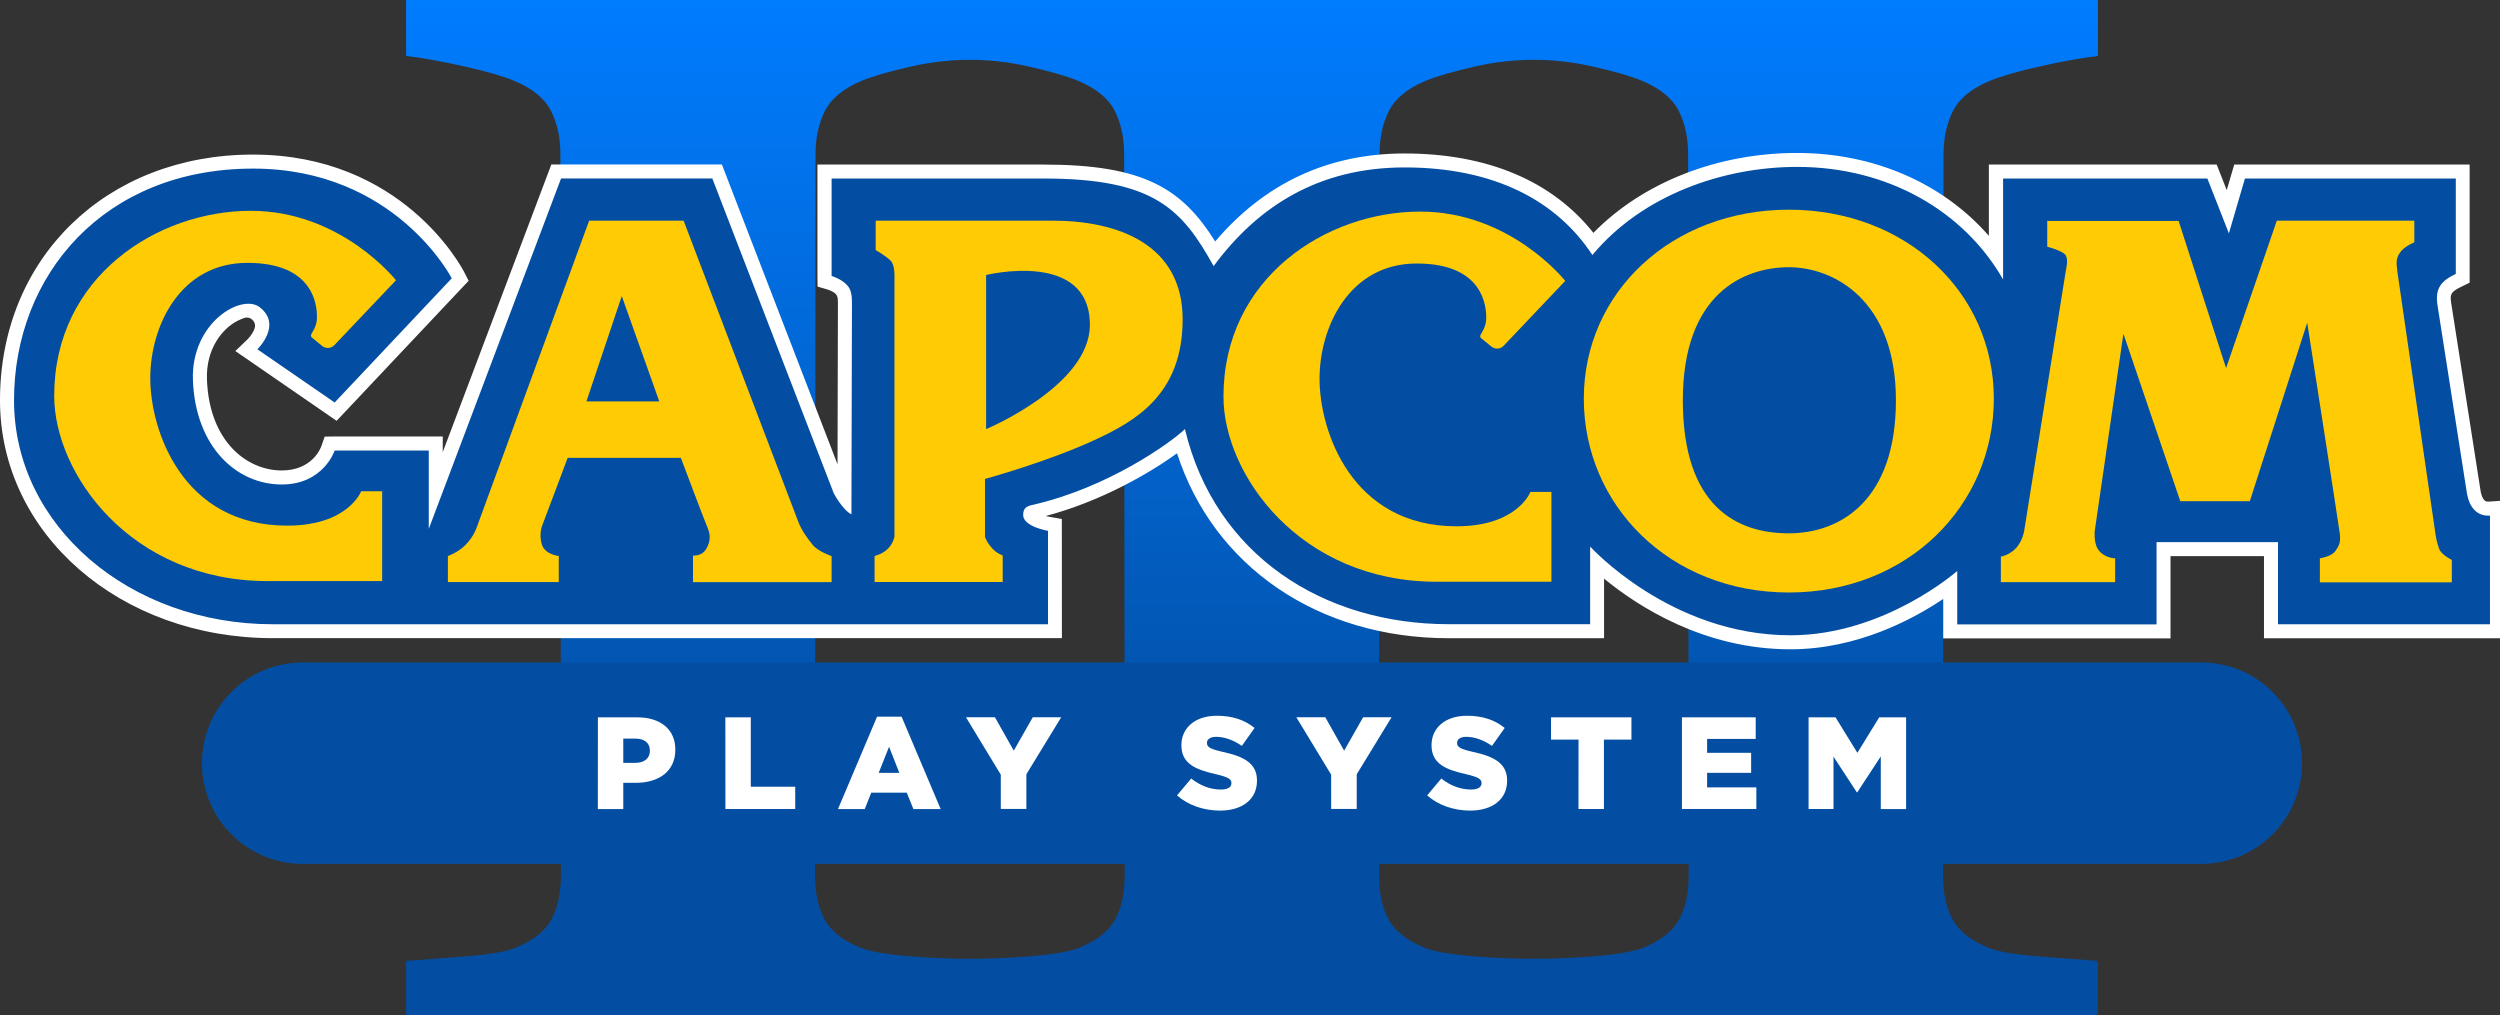 <?xml version="1.0" encoding="UTF-8" standalone="no"?>
<!-- Created with Inkscape (http://www.inkscape.org/) -->

<svg
   width="1015.735mm"
   height="412.485mm"
   viewBox="0 0 1015.735 412.485"
   version="1.1"
   id="svg1"
   inkscape:version="1.3.2 (091e20e, 2023-11-25, custom)"
   sodipodi:docname="cps3.svg"
   xmlns:inkscape="http://www.inkscape.org/namespaces/inkscape"
   xmlns:sodipodi="http://sodipodi.sourceforge.net/DTD/sodipodi-0.dtd"
   xmlns="http://www.w3.org/2000/svg"
   xmlns:svg="http://www.w3.org/2000/svg">
  <rect x="0" y="0" width="1015.735" height="412.485" fill="#333333" stroke="none"/>
  <sodipodi:namedview
     id="namedview1"
     pagecolor="#ffffff"
     bordercolor="#000000"
     borderopacity="0.25"
     inkscape:showpageshadow="2"
     inkscape:pageopacity="0.0"
     inkscape:pagecheckerboard="0"
     inkscape:deskcolor="#d1d1d1"
     inkscape:document-units="mm"
     inkscape:zoom="0.28645984"
     inkscape:cx="66.326924"
     inkscape:cy="1534.2465"
     inkscape:window-width="3840"
     inkscape:window-height="2054"
     inkscape:window-x="-11"
     inkscape:window-y="-11"
     inkscape:window-maximized="1"
     inkscape:current-layer="layer1" />
  <defs
     id="defs1">
    <linearGradient
       id="SVGID_1_"
       gradientUnits="userSpaceOnUse"
       x1="1919.5"
       y1="0"
       x2="1919.5"
       y2="1558.875">
		<stop
   offset="0"
   style="stop-color:#007CFF"
   id="stop1" />

		<stop
   offset="0.793"
   style="stop-color:#034EA2"
   id="stop2" />

		<stop
   offset="1"
   style="stop-color:#034EA2"
   id="stop3" />

	</linearGradient>
  </defs>
  <g
     inkscape:label="Layer 1"
     inkscape:groupmode="layer"
     id="layer1"
     transform="translate(171.715,141.023)">
    <g
       id="g28"
       transform="matrix(0.265,0,0,0.265,-171.715,-141.023)">
	<linearGradient
   id="linearGradient6"
   gradientUnits="userSpaceOnUse"
   x1="1919.5"
   y1="0"
   x2="1919.5"
   y2="1558.875">
		<stop
   offset="0"
   style="stop-color:#007CFF"
   id="stop4" />

		<stop
   offset="0.793"
   style="stop-color:#034EA2"
   id="stop5" />

		<stop
   offset="1"
   style="stop-color:#034EA2"
   id="stop6" />

	</linearGradient>

	<path
   class="st5"
   d="m 2994.2,170.2 c 9.6,-19 28.3,-34.4 56.1,-46.1 17.6,-7.3 43.6,-14.8 78,-22.5 34,-7.6 63.4,-12.9 88.2,-15.8 V 0 H 2351.9 1487.3 622.6 v 85.8 c 24.7,2.9 54.2,8.2 88.2,15.8 34.4,7.7 60.4,15.2 78,22.5 27.8,11.7 46.5,27.1 56.1,46.1 9.5,19.1 14.3,41 14.3,65.9 l 0.8,1105.2 c 0,27.9 -4.9,50.7 -14.8,68.7 -9.9,18 -28.4,32.4 -55.5,43.4 -14.7,5.9 -41.2,10.3 -79.7,13.2 -38.5,3 -67.6,5.2 -87.4,6.7 v 85.7 h 864.6 864.6 864.6 v -85.7 c -19.8,-1.5 -48.9,-3.7 -87.4,-6.7 -38.5,-2.9 -65,-7.3 -79.7,-13.2 -27.1,-11 -45.6,-25.4 -55.5,-43.4 -9.9,-18 -14.8,-40.8 -14.8,-68.7 l 0.8,-1105.2 c 0.1,-24.9 4.9,-46.8 14.4,-65.9 z M 1709.7,1409.9 c -9.9,18 -28.4,32.4 -55.5,43.4 -14.7,5.9 -41.2,10.3 -79.7,13.2 -0.4,0 -0.8,0.1 -1.2,0.1 -57.4,4.5 -115.1,4.5 -172.5,0 -0.4,0 -0.8,-0.1 -1.2,-0.1 -38.5,-2.9 -65,-7.3 -79.7,-13.2 -27.1,-11 -45.6,-25.4 -55.5,-43.4 -9.9,-18 -14.8,-40.8 -14.8,-68.7 L 1250.4,236 c 0,-24.9 4.8,-46.8 14.3,-65.9 9.6,-19 28.3,-34.4 56.1,-46.1 17.6,-7.3 43.6,-14.8 78,-22.5 0.3,-0.1 0.7,-0.2 1,-0.2 57.4,-12.8 116.9,-12.8 174.3,0 0.3,0.1 0.7,0.2 1,0.2 34.4,7.7 60.4,15.2 78,22.5 27.8,11.7 46.5,27.1 56.1,46.1 9.5,19.1 14.3,41 14.3,65.9 l 0.8,1105.2 c 0.2,27.9 -4.7,50.7 -14.6,68.7 z m 864.7,0 c -9.9,18 -28.4,32.4 -55.5,43.4 -14.7,5.9 -41.2,10.3 -79.7,13.2 -0.4,0 -0.8,0.1 -1.2,0.1 -57.4,4.5 -115.1,4.5 -172.5,0 -0.4,0 -0.8,-0.1 -1.2,-0.1 -38.5,-2.9 -65,-7.3 -79.7,-13.2 -27.1,-11 -45.6,-25.4 -55.5,-43.4 -9.9,-18 -14.8,-40.8 -14.8,-68.7 L 2115.1,236 c 0,-24.9 4.8,-46.8 14.3,-65.9 9.6,-19 28.3,-34.4 56.1,-46.1 17.6,-7.3 43.6,-14.8 78,-22.5 0.3,-0.1 0.7,-0.2 1,-0.2 57.4,-12.8 116.9,-12.8 174.3,0 0.3,0.1 0.7,0.2 1,0.2 34.4,7.7 60.4,15.2 78,22.5 27.8,11.7 46.5,27.1 56.1,46.1 9.5,19.1 14.3,41 14.3,65.9 l 0.8,1105.2 c 0.2,27.9 -4.7,50.7 -14.6,68.7 z"
   id="path3"
   style="fill:url(#SVGID_1_)" />

	<g
   id="g14">
		<path
   id="rect4789_00000049185632029727977890000004632454358355052949_"
   class="st0"
   d="M 464.1,1015.7 H 3375 c 85.3,0 154.4,69.1 154.4,154.4 v 0 c 0,85.3 -69.1,154.4 -154.4,154.4 H 464.1 c -85.3,0 -154.4,-69.1 -154.4,-154.4 v 0 c 0,-85.3 69.1,-154.4 154.4,-154.4 z"
   style="clip-rule:evenodd;fill:#034ea2;fill-rule:evenodd" />

		<g
   id="g13">
			<path
   class="st1"
   d="M 916.7,1099.8 H 977 c 35.5,0 58.4,18.3 58.4,49.4 v 0.4 c 0,33.1 -25.5,50.6 -60.5,50.6 h -19.3 v 40.2 h -39 z m 57.4,69.8 c 13.9,0 22.3,-7.2 22.3,-18.3 v -0.4 c 0,-12 -8.4,-18.5 -22.5,-18.5 h -18.3 v 37.2 z"
   id="path4"
   style="fill:#ffffff" />

			<path
   class="st1"
   d="m 1112.1,1099.8 h 39 v 106.4 h 68.1 v 34.1 h -107 z"
   id="path5"
   style="fill:#ffffff" />

			<path
   class="st1"
   d="m 1344.7,1098.8 h 37.6 l 59.9,141.6 h -41.8 l -10.2,-25.1 h -54.4 l -10,25.1 h -41 z m 34.1,86.1 -15.7,-40 -15.9,40 z"
   id="path6"
   style="fill:#ffffff" />

			<path
   class="st1"
   d="m 1534.4,1187.7 -53.4,-88 h 44.4 l 28.9,51.2 29.1,-51.2 h 43.6 l -53.4,87.4 v 53.2 h -39.2 z"
   id="path7"
   style="fill:#ffffff" />

			<path
   class="st1"
   d="m 1804.6,1219.5 21.7,-25.9 c 13.9,11 29.3,16.9 45.6,16.9 10.4,0 16.1,-3.6 16.1,-9.6 v -0.4 c 0,-5.8 -4.6,-9 -23.7,-13.5 -29.9,-6.8 -53,-15.3 -53,-44.2 v -0.4 c 0,-26.1 20.7,-45 54.4,-45 23.9,0 42.6,6.4 57.8,18.7 l -19.5,27.5 c -12.9,-9 -26.9,-13.9 -39.4,-13.9 -9.4,0 -14.1,4 -14.1,9 v 0.4 c 0,6.4 4.8,9.2 24.3,13.7 32.3,7 52.4,17.5 52.4,43.8 v 0.4 c 0,28.7 -22.7,45.8 -56.8,45.8 -24.8,-0.1 -48.5,-8 -65.8,-23.3 z"
   id="path8"
   style="fill:#ffffff" />

			<path
   class="st1"
   d="m 2040.9,1187.7 -53.4,-88 h 44.4 l 28.9,51.2 29.1,-51.2 h 43.6 l -53.4,87.4 v 53.2 h -39.2 z"
   id="path9"
   style="fill:#ffffff" />

			<path
   class="st1"
   d="m 2188.1,1219.5 21.7,-25.9 c 13.9,11 29.3,16.9 45.6,16.9 10.4,0 16.1,-3.6 16.1,-9.6 v -0.4 c 0,-5.8 -4.6,-9 -23.7,-13.5 -29.9,-6.8 -53,-15.3 -53,-44.2 v -0.4 c 0,-26.1 20.7,-45 54.4,-45 23.9,0 42.6,6.4 57.8,18.7 l -19.5,27.5 c -12.9,-9 -26.9,-13.9 -39.4,-13.9 -9.4,0 -14.1,4 -14.1,9 v 0.4 c 0,6.4 4.8,9.2 24.3,13.7 32.3,7 52.4,17.5 52.4,43.8 v 0.4 c 0,28.7 -22.7,45.8 -56.8,45.8 -24.8,-0.1 -48.5,-8 -65.8,-23.3 z"
   id="path10"
   style="fill:#ffffff" />

			<path
   class="st1"
   d="M 2420.2,1133.9 H 2378 v -34.1 h 123.3 v 34.1 h -42.2 v 106.4 h -39 z"
   id="path11"
   style="fill:#ffffff" />

			<path
   class="st1"
   d="m 2578.7,1099.8 h 113.1 v 33.1 h -74.5 v 21.3 h 67.5 v 30.7 h -67.5 v 22.3 h 75.5 v 33.1 h -114.1 z"
   id="path12"
   style="fill:#ffffff" />

			<path
   class="st1"
   d="m 2773,1099.8 h 41.2 l 33.5,54.4 33.5,-54.4 h 41.2 v 140.6 h -38.8 v -80.7 l -36,55 h -0.8 l -35.7,-54.6 v 80.3 h -38.2 v -140.6 z"
   id="path13"
   style="fill:#ffffff" />

		</g>

	</g>

	<g
   id="g27">
		<g
   id="g26">
			<path
   class="st2"
   d="m 1511.9,421.6 v 236.3 c 0,0 159.1,-66.3 159.1,-159.8 0.1,-115.6 -159.1,-76.5 -159.1,-76.5"
   id="path14"
   style="fill:#231f20" />

			<path
   class="st2"
   d="m 2742.6,409.7 c -69.4,0 -162.5,40.8 -162.5,204 0,163.2 82.9,204 162.5,204 79.5,0 164.2,-51 164.2,-204 0,-153.1 -94.8,-204 -164.2,-204"
   id="path15"
   style="fill:#231f20" />

			<polyline
   class="st2"
   points="899.1,615.4 1010.8,615.4 953.3,453.9 899.1,615.4    "
   id="polyline15"
   style="fill:#231f20" />

			<path
   class="st2"
   d="m 585.9,890.8 h -176 C 200,890.8 83.2,725.9 83.2,606.9 c 0,-182.4 158,-283.7 301.3,-283.7 138.8,0 222.6,106.5 222.6,106.5 l -95.7,100.7 c 0,0 -5.1,2.6 -9.3,2.6 -4.3,0 -10.2,-4.3 -10.2,-4.3 L 480,518.5 c 0,0 -3.4,-0.8 -3.4,-4.3 0,-3.4 9.3,-11.9 9.3,-28 0,-16.1 -3.4,-83.3 -106.6,-83.3 -103.2,0 -149,96.9 -149,176.8 0,79.9 49.1,226.1 209.9,226.1 93.6,0 113.4,-52.7 113.4,-52.7 h 32.2 v 137.7 z m 689,1.7 h -212.4 v -40.8 c 0,0 13.5,1.7 20.3,-10.2 6.8,-11.9 6.8,-21.3 1.7,-33.2 C 1079.4,796.4 1043.9,702 1043.9,702 H 870.3 c 0,0 -35.6,95.2 -38.9,103.7 -3.4,8.5 -3.4,22.1 0,30.6 5.6,14.1 25.4,16.2 25.4,16.2 v 39.9 H 686.7 v -39.9 c 0,0 15.4,-5.3 27,-17 12.7,-12.7 16.9,-26.3 16.9,-26.3 L 903.3,338.4 h 144.8 l 176,462.3 c 5.1,12.8 13.6,24.7 22.1,34.9 8.4,10.2 28.7,17 28.7,17 z m 402.9,-217.6 c -72.3,33.4 -167.5,59.5 -167.5,59.5 v 88.4 c 0,0 0.8,6 9.3,16.2 8.5,10.2 17.8,12.7 17.8,12.7 v 40.8 H 1341 v -39.9 c 0,0 11.9,-2.6 20.3,-11 8.5,-8.5 10.2,-18.7 10.2,-18.7 V 423.3 c 0,0 0.8,-17 -6,-23.8 -6.8,-6.8 -22.8,-16.1 -22.8,-16.1 v -45.1 c 0,0 170.9,0 270.8,0 99.9,0 199.8,35.7 199.8,151.3 0,115.6 -72.9,156.4 -135.5,185.3 z m 494.3,-271 c -103.2,0 -149,96.9 -149,176.8 0,79.9 49.1,226.1 209.9,226.1 93.6,0 113.4,-52.7 113.4,-52.7 h 32.2 v 137.7 h -176.1 c -209.9,0 -326.7,-164.9 -326.7,-283.8 0,-182.5 158,-283.7 301.3,-283.7 138.8,0 222.6,106.5 222.6,106.5 l -95.6,100.7 c 0,0 -5.1,2.5 -9.3,2.5 -4.2,0 -10.2,-4.2 -10.2,-4.2 l -11.9,-10.2 c 0,0 -3.4,-0.9 -3.4,-4.3 0,-3.4 9.3,-11.9 9.3,-28 0.2,-16.3 -3.2,-83.4 -106.5,-83.4 z m 570.5,504.5 c -182.8,0 -314.3,-134.1 -314.3,-297.2 0,-163.1 134.8,-289.6 314.3,-289.6 179.4,0 314.2,126.5 314.2,289.6 0,163.1 -131.4,297.2 -314.2,297.2 z M 3759.1,892.8 H 3556.8 V 856 c 0,0 17.8,-2.6 23.7,-11 6,-8.5 8.5,-13.6 6.8,-27.2 -1.7,-13.6 -49.9,-323 -49.9,-323 l -88.1,273.6 h -106.6 l -87.2,-256.6 -44,302.5 c 0,0 -1.7,18.2 5.1,28.1 9.3,13.6 26.2,13.6 26.2,13.6 v 36.5 h -175.2 v -39.1 c 0,0 14,-2.1 24.1,-14 10.2,-11.9 11.9,-27.2 11.9,-27.2 l 63.9,-399.1 c 0,0 3.8,-14.9 -0.4,-21.7 -4.5,-7.2 -28.4,-13.2 -28.4,-13.2 v -39.6 h 201.5 l 72.8,225.7 77.8,-226.1 h 210.8 v 33.2 c 0,0 -14.1,5.9 -20.3,13.6 -7.6,9.3 -7.6,16.1 -6,29.7 1.7,13.6 55.9,382.4 57.6,396.1 1.7,13.6 3.4,21.3 6.8,30.6 3.4,9.3 19.5,16.9 19.5,16.9 v 34.5 z"
   id="path16"
   style="fill:#231f20" />

			<path
   class="st1"
   d="m 1511.9,421.6 v 236.3 c 0,0 159.1,-66.3 159.1,-159.8 0.1,-115.6 -159.1,-76.5 -159.1,-76.5"
   id="path17"
   style="fill:#ffffff" />

			<path
   class="st1"
   d="m 2742.6,409.7 c -69.4,0 -162.5,40.8 -162.5,204 0,163.2 82.9,204 162.5,204 79.5,0 164.2,-51 164.2,-204 0,-153.1 -94.8,-204 -164.2,-204"
   id="path18"
   style="fill:#ffffff" />

			<polyline
   class="st1"
   points="899.1,615.4 1010.8,615.4 953.3,453.9 899.1,615.4    "
   id="polyline18"
   style="fill:#ffffff" />

			<path
   class="st1"
   d="m 2745.1,995.5 c -132.8,0 -234.3,-66 -285.8,-108.4 v 91.4 h -238.2 c -200.4,0 -360.4,-110.2 -416.5,-283.5 -41.8,30.4 -116.9,73.9 -201.2,96.1 2.3,0.6 4.6,1.2 6.8,1.5 l 17.8,3.1 0.1,182.7 H 418.3 C 183.8,978.5 0,818.3 0,613.7 0,395.4 163.1,237 387.8,237 c 228.9,0 320,172.6 323.8,180 l 6.9,13.5 -202.4,214.7 -155.3,-107 19,-18.2 c 5.7,-6.3 9,-11.7 10.5,-16.3 3.5,-10 -6.1,-19.6 -16.1,-16.1 -3.1,1.1 -6.7,2.6 -10.5,4.5 -22.5,11.7 -48.2,42.3 -46.4,90.1 3.7,95.6 62,139.1 114.6,139.1 46.4,0 59.6,-33.7 60.9,-37.5 l 5,-14.4 15.3,-0.2 h 165.7 v 24 l 166.5,-441 h 261.5 l 177.3,459.7 c 0.2,-94.3 0.6,-242.7 0.6,-248.7 0,-2.3 -0.1,-4.2 -0.3,-5.7 -0.4,-3.6 -2.4,-6.8 -5.4,-8.8 -3.6,-2.4 -7.9,-4.1 -10.1,-4.8 l -15.4,-4.5 -0.2,-16.1 v -171 h 346.5 c 153.9,0 212.4,36.6 263.3,117.9 76,-89.5 173.5,-134.9 290.2,-134.9 126.9,0 226.4,42 289.7,121.7 75.5,-77.2 190.1,-122.5 312.1,-122.5 118.2,0 223.9,46.5 294.2,127.1 V 252.3 h 349.3 l 15.4,39.2 11.5,-39.2 h 360.9 v 181.1 l -12.1,5.9 c -17.2,8.3 -18.3,11.8 -16.1,25.8 l 45.2,288.9 c 1.3,6.5 3.3,11 6.4,13.7 1.4,1.2 4.3,1.5 5.5,1.4 l 23,-1.6 0.7,23 V 978.6 H 3471.1 V 852.7 h -143.3 v 126.1 h -348.5 v -60.5 c -45.9,30.9 -131.7,77.2 -234.2,77.2 z m -328.6,-212.9 37.3,41 c 1.2,1.3 119.3,128.9 291.3,128.9 133.7,0 240.4,-92.3 241.4,-93.2 l 35.6,-31.3 v 107.9 h 262.7 V 809.8 H 3514 v 125.8 h 282.1 v -127 c -4.9,-1.9 -10.1,-4.7 -14.9,-9 -13.5,-12.1 -17.9,-27.6 -20,-38.2 l -45.3,-289.8 c -5.5,-35 9.2,-52.9 27.7,-64.5 v -112 h -285.8 l -37.7,129 -50.6,-129 h -277.1 v 213.8 l -40.1,-69.8 c -58.1,-101.3 -169.2,-161.7 -297.1,-161.7 -119.8,0 -231.1,47.6 -297.5,127.4 l -18.5,22.2 -15.9,-24.2 c -53.5,-81.5 -146.9,-124.6 -269.9,-124.6 -114.4,0 -204.6,46.7 -275.6,142.6 l -19.9,26.8 -16.2,-29.2 C 1799.4,342 1765.1,295.1 1599.8,295.1 H 1296.2 V 409 c 6.4,3.4 13.5,8.3 19.3,15.1 8,9.2 11.9,22 11.9,39 0,8.8 -0.8,325.6 -0.8,325.6 l -0.1,34.7 -31,-15.6 c -18.2,-9.2 -32.5,-34 -36.4,-41.4 l -1.1,-2.3 -180.9,-469 H 875 L 677.5,818.4 636,810.8 V 712.1 H 526.6 c -11.4,19.8 -38.6,52.1 -94.7,52.1 -72.5,0 -152.7,-56.4 -157.5,-180.4 -2.6,-67.9 35.9,-112.4 69.6,-129.8 25.2,-13 50.2,-13.1 67.1,-0.2 18.2,13.9 22.7,30.1 23.3,41.2 0.8,13.5 -3.8,25.8 -9.2,35.4 l 85,58.5 L 666,423.7 C 641.6,386.1 557.8,279.8 388,279.8 184.9,279.8 43.1,417.1 43.1,613.6 43.1,794.1 208,935.5 418.5,935.5 h 1166.9 v -105 c -20.6,-7 -38.1,-20.3 -38.1,-40.9 0,-13.4 5.3,-30.6 30.3,-36.2 108.2,-24.4 202.3,-89.9 224.3,-111 l 27,-25.9 8.7,36.4 c 41.8,174.4 188.8,282.7 383.8,282.7 h 195.3 v -153 z"
   id="path19"
   style="fill:#ffffff" />

			<path
   class="st3"
   d="M 692.6,426.7 513.1,617.1 394.6,535.5 c 0,0 38.9,-37.4 3.4,-64.6 -27.8,-21.2 -105.5,23.8 -102.2,112.2 3.9,101.9 66.7,159.7 136.1,159.7 64.3,0 81.2,-52.1 81.2,-52.1 H 657.4 V 810.8 L 860.2,273.6 h 231.9 l 186.2,482.7 c 0,0 13.5,25.5 27.1,32.3 0,0 0.8,-316.7 0.8,-325.6 0,-8.9 -1.2,-18.7 -6.7,-25 -9.1,-10.5 -24.5,-14.9 -24.5,-14.9 V 273.7 c 0,0 214.9,0 325,0 168.5,0 211.8,45.9 260.7,134.3 67.5,-91.2 160.4,-151.3 292.9,-151.3 136.4,0 232.8,50.4 287.8,134.3 76.9,-92.3 200.8,-135.1 314,-135.1 139.2,0 255.6,67.7 315.7,172.5 V 273.7 h 313.2 l 33,84.1 24.6,-84.1 h 323.3 v 146.2 c -22.9,11.1 -32.1,22.3 -28,48.5 l 45.2,288.9 c 1.9,9.4 5.2,19.2 13.2,26.4 9.4,8.4 22,6.8 22,6.8 v 166.6 h -325 V 831.2 h -186.2 v 126.1 h -305.6 v -81.9 c 0,0 -111.7,98.6 -255.6,98.6 C 2561,974 2438,838 2438,838 v 119 c 0,0 -13.5,0 -216.7,0 -192.8,0 -358.4,-106 -404.6,-299.1 -21.9,21 -118.5,90.3 -234.5,116.4 -9,2 -13.5,5.5 -13.5,15.3 0,17.9 38.1,24.3 38.1,24.3 v 143.2 c 0,0 -1002.1,0 -1188.4,0 -220.1,0 -396.9,-151.3 -396.9,-343.3 0,-192 137.9,-355.3 366.4,-355.3 218.3,-0.1 304.7,168.2 304.7,168.2"
   id="path20"
   style="fill:#034ea2" />

			<path
   class="st4"
   d="m 903.3,338.3 h 144.8 l 176.1,462.4 c 5.1,12.7 13.5,24.6 22,34.9 8.4,10.2 28.8,17 28.8,17 v 39.9 h -212.5 v -40.8 c 0,0 13.5,1.7 20.3,-10.2 6.8,-11.9 6.8,-21.3 1.7,-33.2 C 1079.4,796.4 1043.9,702 1043.9,702 H 870.3 c 0,0 -35.6,95.2 -39,103.7 -3.4,8.5 -3.4,22.1 0,30.6 5.6,14.1 25.4,16.2 25.4,16.2 v 39.9 h -170 v -39.9 c 0,0 15.5,-5.3 27,-17 12.7,-12.8 17,-26.4 17,-26.4 L 903.3,338.3 m -4.2,277.1 h 111.7 L 953.3,453.9 Z"
   id="path21"
   style="fill:#ffcb04" />

			<path
   class="st4"
   d="m 1342.6,338.3 c 0,0 171,0 270.8,0 99.9,0 199.8,35.7 199.8,151.3 0,115.6 -72.8,156.3 -135.4,185.2 -72.3,33.4 -167.6,59.5 -167.6,59.5 v 88.3 c 0,0 0.8,6 9.3,16.2 8.4,10.2 17.8,12.7 17.8,12.7 v 40.8 h -196.4 v -39.9 c 0,0 11.9,-2.6 20.3,-11 8.5,-8.5 10.2,-18.7 10.2,-18.7 V 423.3 c 0,0 0.8,-17 -6,-23.8 -6.8,-6.8 -22.8,-16.1 -22.8,-16.1 v -45.1 m 169.3,83.3 v 236.3 c 0,0 159.1,-66.3 159.1,-159.8 0.1,-115.6 -159.1,-76.5 -159.1,-76.5 z"
   id="path22"
   style="fill:#ffcb04" />

			<path
   class="st4"
   d="m 2742.6,908.4 c -182.8,0 -314.3,-134.1 -314.3,-297.2 0,-163.1 134.8,-289.7 314.3,-289.7 179.5,0 314.3,126.5 314.3,289.7 0,163.2 -131.4,297.2 -314.3,297.2 M 2580.1,613.7 c 0,163.2 82.9,204 162.5,204 79.5,0 164.2,-51 164.2,-204 0,-153 -94.8,-204 -164.2,-204 -69.4,0 -162.5,40.8 -162.5,204 z"
   id="path23"
   style="fill:#ffcb04" />

			<path
   class="st4"
   d="m 3138.7,338.7 h 201.5 l 72.8,225.7 77.8,-226.1 h 210.8 v 33.2 c 0,0 -14,5.9 -20.3,13.6 -7.6,9.3 -7.6,16.2 -5.9,29.8 1.7,13.6 55.8,382.4 57.5,396 1.7,13.7 3.4,21.3 6.8,30.6 3.3,9.3 19.4,17 19.4,17 v 34.3 H 3556.8 V 856 c 0,0 17.8,-2.6 23.7,-11.1 6,-8.5 8.5,-13.6 6.8,-27.2 -1.7,-13.6 -49.9,-323 -49.9,-323 l -88,273.7 h -106.6 l -87.2,-256.7 -44,302.6 c 0,0 -1.7,18.1 5.1,28 9.3,13.7 26.2,13.7 26.2,13.7 v 36.5 h -175.2 v -39.1 c 0,0 13.9,-2.2 24.1,-14 10.2,-11.9 11.9,-27.2 11.9,-27.2 l 63.9,-399 c 0,0 3.8,-14.9 -0.4,-21.7 -4.4,-7.2 -28.4,-13.2 -28.4,-13.2 v -39.6"
   id="path24"
   style="fill:#ffcb04" />

			<path
   class="st4"
   d="m 607.1,429.7 -94.5,99.5 c -5,5.2 -13.1,5.7 -18.7,1.2 l -16.1,-13.2 c -0.7,-0.6 -1.1,-1.6 -1.1,-2.9 0,-3.4 9.3,-11.9 9.3,-28 0,-16.2 -3.3,-83.3 -106.6,-83.3 -103.2,0 -149,96.9 -149,176.8 0,79.9 49.1,226.1 209.9,226.1 93.6,0 113.4,-52.7 113.4,-52.7 h 32.2 v 137.7 h -176 C 200,890.7 83.1,725.9 83.1,606.9 c 0,-182.5 158,-283.7 301.3,-283.7 138.9,0 222.7,106.5 222.7,106.5"
   id="path25"
   style="fill:#ffcb04" />

			<path
   class="st4"
   d="m 2399.8,430.7 -94.5,99.5 c -5,5.2 -13.1,5.7 -18.7,1.2 l -16.1,-13.2 c -0.7,-0.6 -1.1,-1.6 -1.1,-2.9 0,-3.4 9.3,-11.9 9.3,-28 0,-16.2 -3.3,-83.3 -106.6,-83.3 -103.2,0 -149,96.9 -149,176.8 0,79.9 49.1,226.1 209.9,226.1 93.6,0 113.4,-52.7 113.4,-52.7 h 32.2 v 137.7 h -176.1 c -209.9,0 -326.7,-164.9 -326.7,-283.8 0,-182.5 158,-283.7 301.3,-283.7 138.9,-0.2 222.7,106.3 222.7,106.3"
   id="path26"
   style="fill:#ffcb04" />

		</g>

	</g>

</g>
  </g>
</svg>
